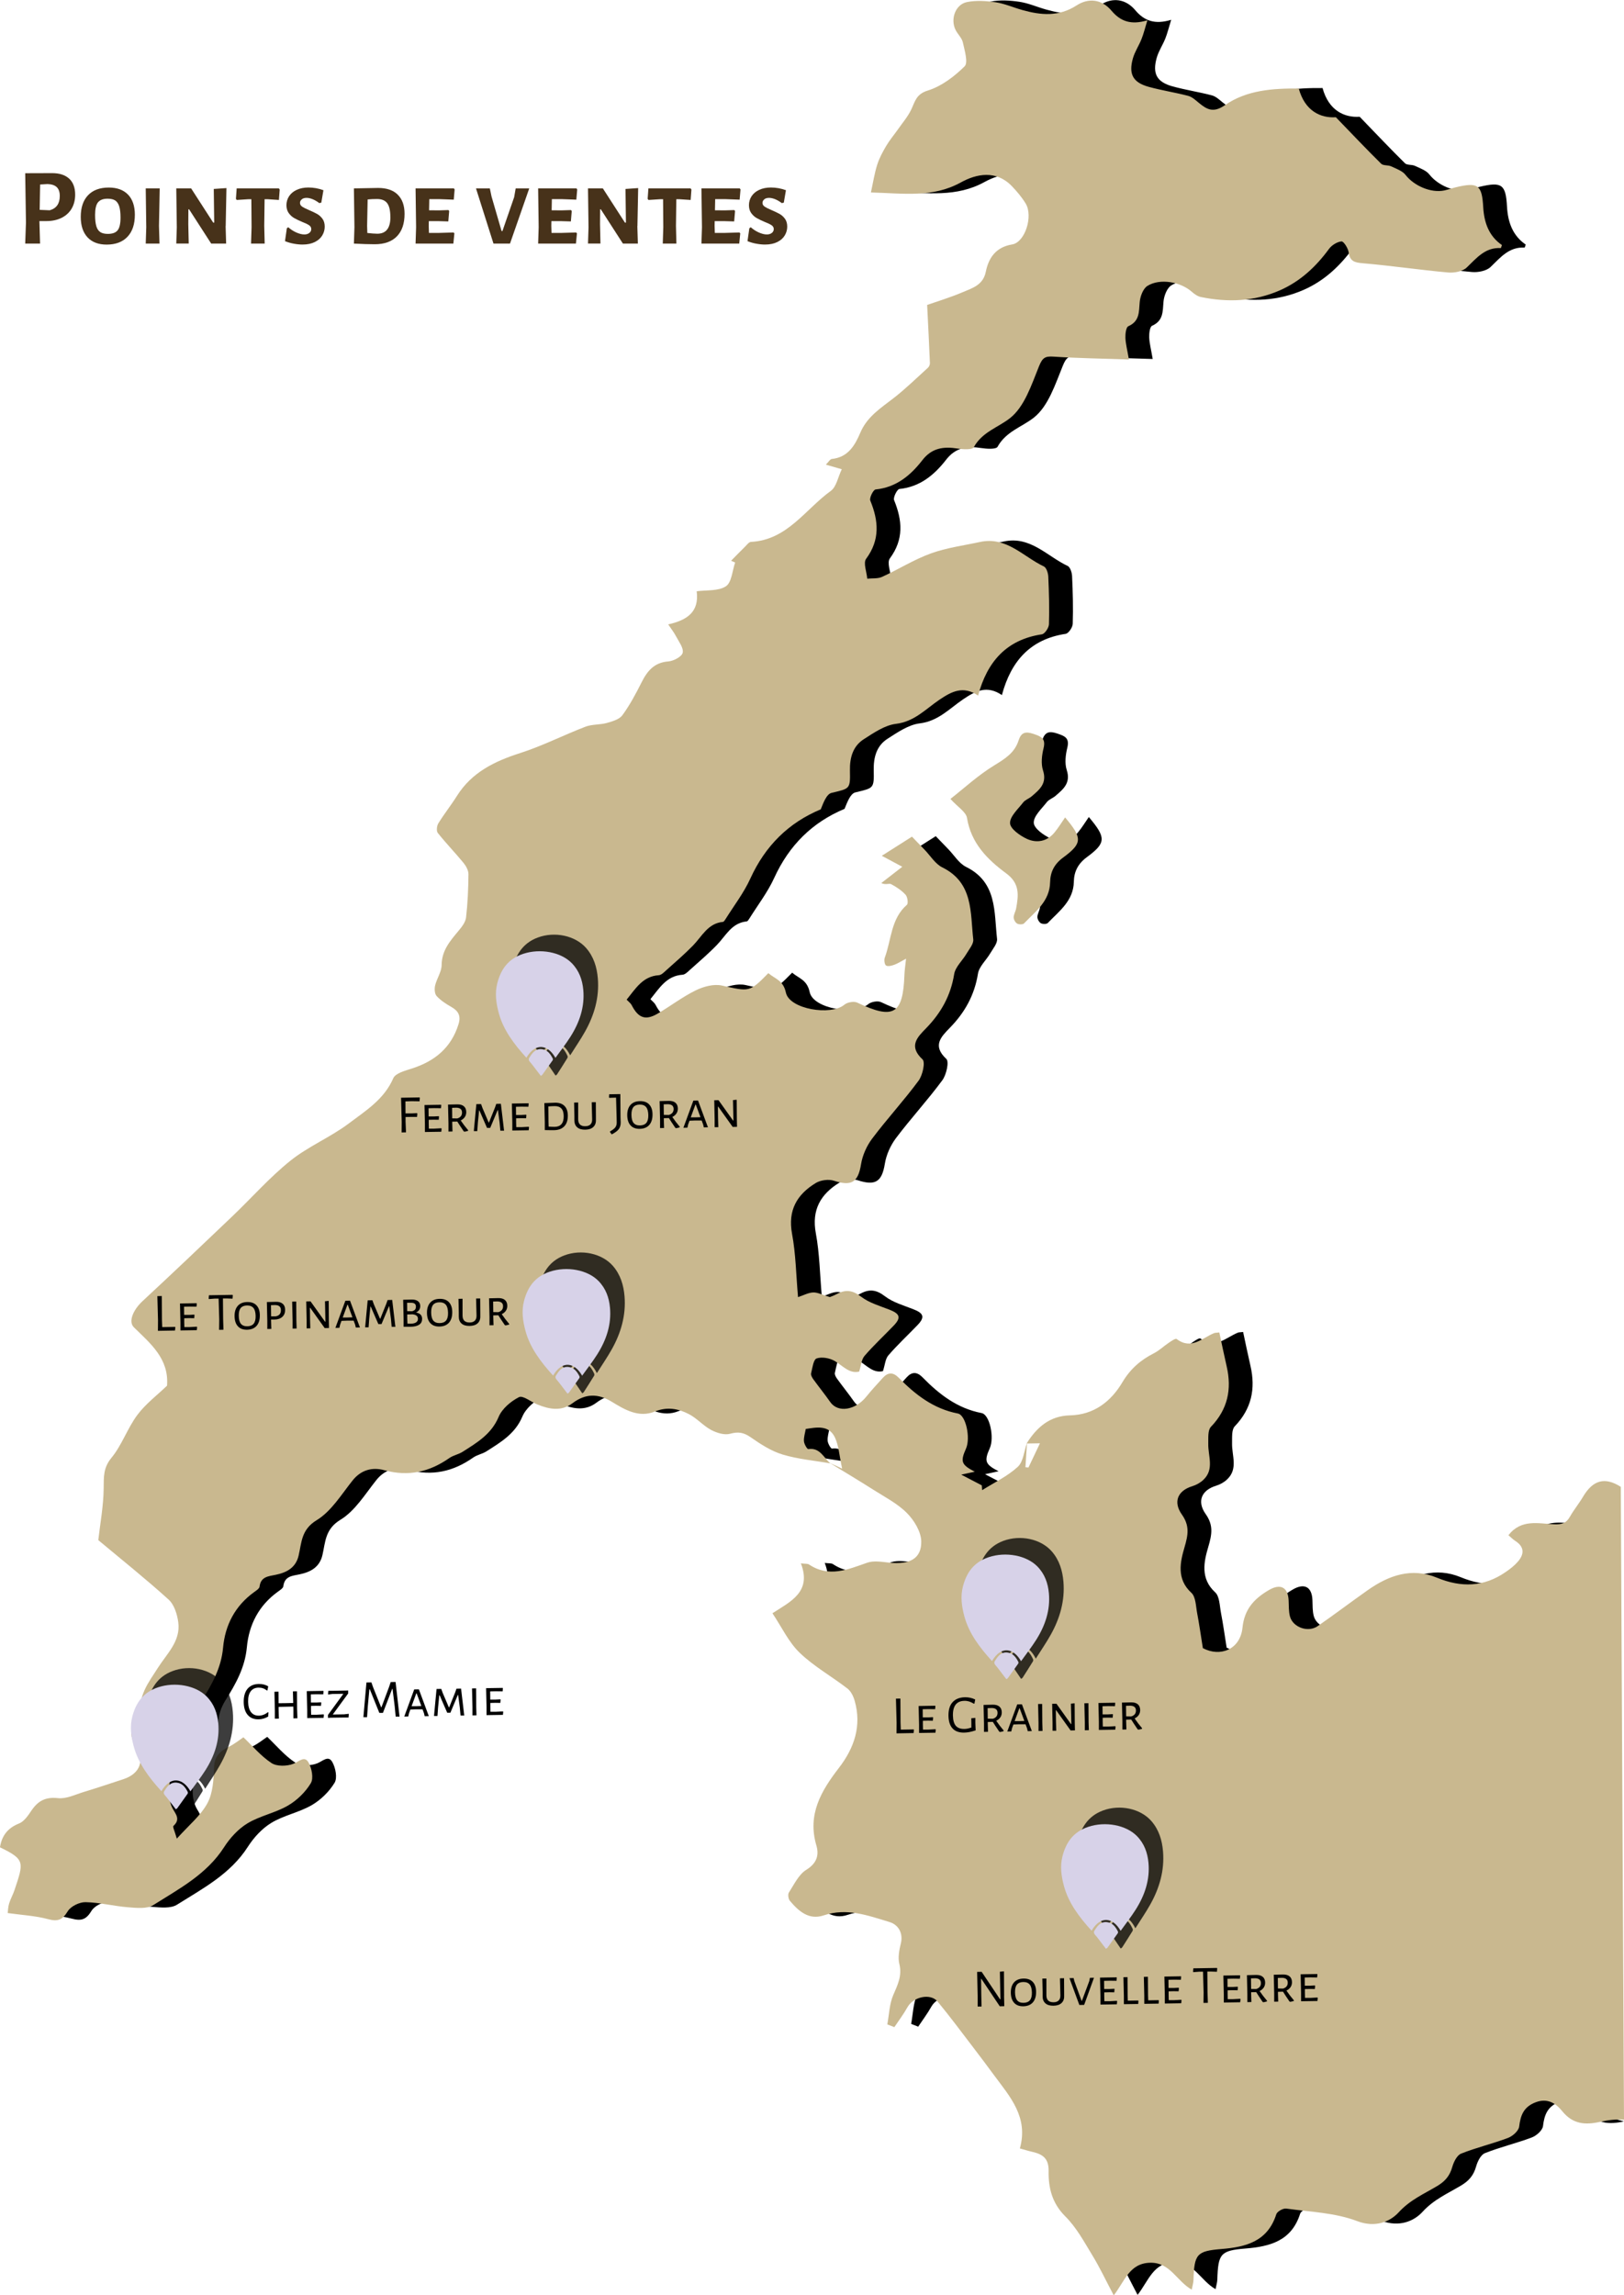 <?xml version="1.0" encoding="UTF-8"?><svg xmlns="http://www.w3.org/2000/svg" viewBox="0 0 371.64 525.11"><defs><style>.d{fill:#d7d2e8;}.e{fill:#c9b88f;}.f{fill:#47321a;}.g{opacity:.76;}</style></defs><g id="a"/><g id="b"><g id="c"><g><g><path class="f" d="M15.84,40.88c.91,.85,1.36,2.07,1.36,3.65,0,1.22-.27,2.28-.8,3.19-.53,.91-1.3,1.61-2.29,2.11-.99,.5-2.15,.75-3.49,.75h-1.6v.05l.15,5.1h-3.4l.17-4.8-.17-11.3,6.17-.02c1.68,0,2.98,.42,3.89,1.27Zm-2.16,3.95c0-.9-.23-1.57-.69-2.01-.46-.44-1.16-.68-2.11-.71l-1.7,.1-.1,5.8,2.3,.1c1.53-.43,2.3-1.52,2.3-3.27Z"/><path class="f" d="M29.31,44.53c1.03,1.08,1.55,2.62,1.55,4.6,0,2.17-.56,3.85-1.69,5.04-1.12,1.19-2.71,1.79-4.76,1.79-1.88,0-3.34-.55-4.38-1.66-1.03-1.11-1.55-2.67-1.55-4.69,0-2.13,.56-3.78,1.67-4.95,1.12-1.17,2.7-1.75,4.75-1.75,1.9,0,3.37,.54,4.4,1.62Zm-6.89,1.76c-.44,.56-.66,1.52-.66,2.89,0,1.1,.1,1.96,.29,2.59,.19,.62,.5,1.07,.92,1.34s1,.4,1.71,.4c1.05,0,1.8-.27,2.24-.82,.44-.55,.66-1.52,.66-2.9,0-1.1-.1-1.96-.3-2.59s-.51-1.07-.92-1.34c-.42-.27-.99-.4-1.73-.4-1.03,0-1.77,.28-2.21,.84Z"/><path class="f" d="M36.38,51.68l.12,4.05h-3.15l.12-3.75-.12-8.88h3.2l-.17,8.58Z"/><path class="f" d="M51.63,51.73l.12,4h-3.42l-5.05-7.83h-.17l-.02,3.4,.1,4.42h-2.85l.12-3.7-.12-8.92h3.4l5.05,7.83h.23l-.1-7.7,2.9-.2-.17,8.7Z"/><path class="f" d="M64.01,43.35l-.18,2.4-2.55-.17h-.73l-.08,6.1,.1,4.05h-3.12l.12-3.75-.05-6.4h-.73l-2.6,.17-.2-.25,.17-2.4h9.65l.18,.25Z"/><path class="f" d="M74.01,43.55l-.48,2.8-.45,.12c-.53-.4-1.05-.7-1.55-.9-.5-.2-.96-.3-1.38-.3-.47,0-.83,.11-1.1,.34s-.4,.5-.4,.81c0,.35,.17,.64,.5,.86s.86,.49,1.58,.79c.75,.32,1.36,.61,1.84,.88,.48,.27,.88,.64,1.23,1.11,.34,.48,.51,1.07,.51,1.79s-.19,1.39-.56,2.01-.94,1.13-1.7,1.51c-.76,.38-1.7,.58-2.81,.58-.6,0-1.25-.06-1.96-.19-.71-.12-1.4-.32-2.06-.59l.42-2.95,.33-.23c.55,.5,1.17,.9,1.85,1.2,.68,.3,1.29,.45,1.83,.45,.47,0,.85-.12,1.14-.35,.29-.23,.44-.53,.44-.88,0-.37-.17-.66-.51-.89-.34-.23-.87-.48-1.59-.76-.75-.32-1.36-.61-1.84-.89-.48-.28-.88-.65-1.23-1.14-.34-.48-.51-1.08-.51-1.8s.2-1.43,.61-2.05c.41-.62,.99-1.1,1.75-1.45,.76-.35,1.65-.53,2.66-.53,1.2,0,2.35,.21,3.45,.62Z"/><path class="f" d="M91.02,44.54c1.04,1.02,1.56,2.49,1.56,4.39,0,2.23-.59,3.95-1.76,5.15-1.18,1.2-2.86,1.8-5.06,1.8-1.28,0-2.88-.05-4.77-.15l.12-3.75-.12-8.88,5.55-.1c1.95,0,3.45,.51,4.49,1.54Zm-1.69,5.14c0-1.48-.24-2.55-.72-3.19-.48-.64-1.26-.96-2.33-.96-.78,0-1.5,.03-2.15,.1l-.12,6.05,.05,1.62c.4,.05,.81,.09,1.23,.12,.42,.03,.77,.05,1.05,.05,2,0,3-1.27,3-3.8Z"/><path class="f" d="M103.78,53.18l.2,.2-.23,2.35h-8.65l.12-3.75-.12-8.88h8.77l.17,.25-.2,2.33-3.25-.12h-2.35l-.05,2.55,2.25,.02,2.18-.07,.17,.22-.2,2.38-2.38-.07h-2.08l-.02,1.1,.05,1.6h2.2l3.4-.1Z"/><path class="f" d="M116.7,55.73h-3.77l-4-12.62h3.17l.38,1.83,2.3,7.92h.2l2.68-7.75,.35-2h3.1l-4.4,12.62Z"/><path class="f" d="M131.83,53.18l.2,.2-.23,2.35h-8.65l.12-3.75-.12-8.88h8.77l.17,.25-.2,2.33-3.25-.12h-2.35l-.05,2.55,2.25,.02,2.18-.07,.17,.22-.2,2.38-2.38-.07h-2.08l-.02,1.1,.05,1.6h2.2l3.4-.1Z"/><path class="f" d="M145.85,51.73l.12,4h-3.42l-5.05-7.83h-.17l-.02,3.4,.1,4.42h-2.85l.12-3.7-.12-8.92h3.4l5.05,7.83h.23l-.1-7.7,2.9-.2-.17,8.7Z"/><path class="f" d="M158.23,43.35l-.18,2.4-2.55-.17h-.73l-.08,6.1,.1,4.05h-3.12l.12-3.75-.05-6.4h-.73l-2.6,.17-.2-.25,.17-2.4h9.65l.18,.25Z"/><path class="f" d="M169.2,53.18l.2,.2-.23,2.35h-8.65l.12-3.75-.12-8.88h8.77l.17,.25-.2,2.33-3.25-.12h-2.35l-.05,2.55,2.25,.02,2.18-.07,.17,.22-.2,2.38-2.38-.07h-2.08l-.02,1.1,.05,1.6h2.2l3.4-.1Z"/><path class="f" d="M179.85,43.55l-.48,2.8-.45,.12c-.53-.4-1.05-.7-1.55-.9-.5-.2-.96-.3-1.38-.3-.47,0-.83,.11-1.1,.34s-.4,.5-.4,.81c0,.35,.17,.64,.5,.86s.86,.49,1.58,.79c.75,.32,1.36,.61,1.84,.88,.48,.27,.88,.64,1.23,1.11,.34,.48,.51,1.07,.51,1.79s-.19,1.39-.56,2.01-.94,1.13-1.7,1.51c-.76,.38-1.7,.58-2.81,.58-.6,0-1.25-.06-1.96-.19-.71-.12-1.4-.32-2.06-.59l.42-2.95,.33-.23c.55,.5,1.17,.9,1.85,1.2,.68,.3,1.29,.45,1.83,.45,.47,0,.85-.12,1.14-.35,.29-.23,.44-.53,.44-.88,0-.37-.17-.66-.51-.89-.34-.23-.87-.48-1.59-.76-.75-.32-1.36-.61-1.84-.89-.48-.28-.88-.65-1.23-1.14-.34-.48-.51-1.08-.51-1.8s.2-1.43,.61-2.05c.41-.62,.99-1.1,1.75-1.45,.76-.35,1.65-.53,2.66-.53,1.2,0,2.35,.21,3.45,.62Z"/></g><path d="M371.61,485.34l-8.67-2.45c2.43,3.01,5.28,3.2,8.67,2.45Z"/><path d="M364.72,346.87c-.86,1.52-1.85,1.84-3.67,1.75-3.55-.17-7.49-1.24-10.41,2.5,.53,.45,1,.94,1.55,1.29,2.15,1.38,2.09,3.06,.58,4.79-.78,.9-1.77,1.64-2.75,2.33-4.98,3.45-10.19,3.59-15.73,1.31-5.78-2.39-11-.56-15.82,2.83-3.86,2.72-7.62,5.57-11.5,8.26-2.18,1.52-5.67,.27-6.33-2.24-.3-1.15-.25-2.41-.3-3.62-.12-3.04-1.84-3.96-4.49-2.42-3.35,1.95-5.64,4.35-6.07,8.63-.5,4.97-5.1,6.79-9.07,4.67-.47-2.96-.82-5.48-1.3-7.97-.31-1.62-.31-3.76-1.33-4.69-3.45-3.15-2.56-7.07-1.58-10.37,.85-2.89,1.22-4.97-.59-7.53-2.07-2.93-.93-5.48,2.4-6.49,.92-.28,1.86-.81,2.55-1.48,2.51-2.42,1.02-5.44,1.09-8.23,.03-1.32-.13-3.09,.61-3.87,3.85-4.01,4.81-8.59,3.6-13.84-.6-2.59-1.13-5.2-1.68-7.75-.76,.09-.98,.07-1.16,.14-2.76,1.09-5.22,3.92-8.62,1.35-.24-.18-1.2,.47-1.75,.84-1.17,.79-2.22,1.81-3.46,2.44-3.04,1.54-5.39,3.59-7.19,6.62-2.63,4.44-6.51,7.44-12.01,7.58-4.65,.11-7.61,2.76-9.92,6.44h.06c-.64,1.84-.82,4.2-2.09,5.36-2.36,2.16-5.39,3.59-8.14,5.32l-.08-1.1c-1.42-.74-2.84-1.48-4.7-2.45,1.26-.27,2.05-.44,3.1-.67-3.1-1.6-3.34-2.31-2.01-5.29,1.07-2.4,0-7.67-1.88-8.03-5.57-1.07-9.73-4.31-13.53-8.19-1.26-1.28-2.43-1.29-3.62,.02-1.28,1.42-2.59,2.82-3.79,4.31-2.52,3.13-6.5,3.74-8.24,1.24-1.24-1.78-2.62-3.47-3.89-5.23-.28-.38-.6-.96-.5-1.35,.3-1.22,.53-3.16,1.27-3.41,1.21-.41,3.01-.07,4.17,.61,1.85,1.09,3.3,2.94,5.56,2.41,.46-1.41,.53-2.78,1.23-3.6,2.09-2.42,4.44-4.6,6.66-6.91,1.75-1.82,1.46-2.72-.93-3.65-2.23-.88-4.68-1.56-6.52-2.98-1.92-1.47-3.49-1.7-5.49-.64-.78,.42-1.63,.71-1.66,.73-1.77-.53-2.8-1.1-3.81-1.06-1.1,.04-2.18,.65-3.47,1.07-.45-5.1-.51-9.87-1.37-14.49-1.01-5.4,1.13-9,5.43-11.62,1.11-.67,2.93-.92,4.15-.52,4.04,1.32,5.54,.36,6.21-3.77,.33-2.05,1.29-4.19,2.54-5.86,3.41-4.52,7.26-8.7,10.62-13.25,.93-1.26,1.59-4.26,.91-4.88-3.25-3.02-1.21-5.05,.8-7.11,3.42-3.49,5.65-7.47,6.44-12.39,.27-1.66,1.9-3.09,2.82-4.67,.62-1.06,1.66-2.26,1.55-3.29-.7-6.15,.05-12.95-7.09-16.47-1.62-.8-2.72-2.67-4.06-4.05-.95-.98-1.9-1.97-2.88-2.98-2.47,1.57-4.62,2.94-6.9,4.38,1.7,.91,3,1.6,4.69,2.51-1.99,1.54-3.4,2.63-4.81,3.73,1,.48,1.8,.01,2.24,.24,1.21,.63,2.41,1.43,3.32,2.43,.45,.49,.65,2,.31,2.3-3.7,3.23-3.54,8.02-5.07,12.1-.2,.52-.05,1.59,.3,1.8,.44,.27,1.3,.03,1.91-.19,.79-.29,1.51-.77,2.66-1.38-.17,1.68-.33,2.67-.37,3.66-.32,9.09-2.48,10.33-10.8,6.39-.76-.36-2.28-.09-2.95,.48-3.05,2.58-12.58,1.04-13.38-2.78-.6-2.84-2.51-3.14-4.01-4.44-4.36,4.42-4.32,4.23-10.66,2.83-1.84-.41-4.2,.24-5.97,1.11-3.06,1.5-5.8,3.63-8.76,5.35-2.74,1.59-4.37,.96-5.87-1.94-.25-.47-.74-.82-1.17-1.29,2.08-2.56,3.7-5.35,7.36-5.59,.59-.04,1.19-.68,1.71-1.14,2.07-1.86,4.2-3.67,6.13-5.66,2.05-2.11,3.38-5.06,6.83-5.4,.22-.02,.45-.4,.61-.65,1.92-3.08,4.18-6.01,5.68-9.29,3.42-7.49,8.74-12.74,16.1-15.81,.6-1.46,1.32-3.48,2.46-3.76,4.2-1.03,4.31-.81,4.22-5.13-.06-2.92,.67-5.56,3.16-7.15,2.3-1.47,4.81-3.21,7.39-3.52,4.19-.51,6.77-3.36,9.82-5.44,2.91-1.99,5.53-3.35,8.96-1.03,2.08-7.76,6.5-12.79,14.59-14.01,.67-.1,1.59-1.48,1.62-2.29,.12-3.64,.02-7.29-.15-10.93-.04-.81-.43-2.04-1.01-2.31-4.72-2.23-8.55-6.91-14.61-5.6-3.76,.82-7.65,1.31-11.24,2.62-3.87,1.4-7.42,3.65-11.18,5.37-.99,.45-2.25,.29-3.39,.41-.13-1.54-.96-3.6-.26-4.54,3.22-4.36,2.85-8.67,.96-13.32-.25-.62,.7-2.5,1.21-2.55,4.72-.48,8-3.22,10.7-6.7,2.19-2.83,4.88-3.17,8.09-2.66,1.23,.19,3.35,.31,3.68-.3,1.93-3.5,5.53-4.5,8.28-6.65,3.31-2.59,4.92-7.63,6.64-11.86,.8-1.97,1.39-2.35,3.34-2.22,5.57,.36,11.16,.44,17.24,.65-.38-2.24-.75-3.6-.8-4.96-.03-.91,.14-2.41,.66-2.64,2.59-1.15,2.42-3.25,2.61-5.5,.11-1.32,.78-3.11,1.78-3.74,2.89-1.79,7.58-.91,10.15,1.36,.59,.52,1.32,1.04,2.06,1.19,6.18,1.28,12.28,1.03,18.12-1.54,4.63-2.04,8.21-5.37,11.19-9.44,.63-.87,1.86-1.64,2.88-1.74,.48-.05,1.5,1.54,1.63,2.48,.3,2.11,1.39,2.36,3.29,2.52,6.5,.56,12.97,1.52,19.47,2.11,1.41,.13,3.32-.24,4.27-1.14,2.28-2.18,4.21-4.64,7.79-4.45,.06,0,.13-.35,.26-.69-3.01-2.05-4.09-5.18-4.28-8.68-.28-5.08-1.17-5.75-6.24-4.54-.88,.21-1.74,.53-2.62,.72-3.1,.66-6.99-1.08-8.9-3.53-.74-.95-2.15-1.43-3.32-1.98-.7-.33-1.79-.12-2.27-.59-3.3-3.25-6.48-6.62-10.37-10.64-3.51,.24-7.1-1.45-8.49-6.57-5.96-.05-11.93,.37-16.88,3.8-2.67,1.85-4.1,1.02-6-.53-.75-.61-1.54-1.35-2.43-1.59-2.97-.78-6.02-1.24-8.98-2.05-3.64-.99-4.69-2.9-3.66-6.55,.43-1.53,1.37-2.91,1.97-4.41,.48-1.21,.79-2.5,1.34-4.28-3.77,1.14-6.17,.23-8.22-2.2-2.22-2.64-5.26-2.96-7.95-1.22-4.09,2.65-8.18,2.27-12.46,1.07-2.04-.57-4.02-1.46-6.09-1.77-2.15-.32-4.45-.47-6.56-.05-2.65,.53-3.86,3.91-2.61,6.39,.5,.99,1.45,1.84,1.67,2.87,.4,1.83,1.25,4.61,.39,5.45-2.37,2.34-5.3,4.57-8.42,5.53-2.7,.83-2.93,2.54-3.81,4.39-.77,1.62-1.99,3.03-3.04,4.52-.88,1.26-1.89,2.44-2.67,3.76-.81,1.37-1.58,2.8-2.06,4.31-.62,1.96-.93,4.01-1.44,6.34,7.58,.22,14.14,1.25,20.55-2.28,3.63-1.99,8.11-2.91,11.72,.85,1.17,1.21,2.28,2.54,3.15,3.97,1.75,2.89-.16,8.87-3.09,9.35-3.72,.61-5.38,3.06-6.04,6.26-.62,3.06-3.08,3.72-5.27,4.66-2.91,1.24-5.96,2.15-8.15,2.92,.24,4.9,.46,9.09,.63,13.29,.01,.36-.19,.84-.45,1.08-2.59,2.36-5.1,4.82-7.87,6.96-2.93,2.27-6.04,4.23-7.59,7.87-1.24,2.93-2.81,5.66-6.53,6.04-.4,.04-.74,.68-1.37,1.3,1.21,.35,2.02,.58,3.64,1.05-.89,1.84-1.23,4.04-2.5,4.95-5.86,4.22-9.97,11.25-18.27,11.67-.48,.02-.96,.69-1.38,1.11-1.07,1.05-2.12,2.14-3.18,3.21l.93,.4c-.66,1.88-.8,4.57-2.12,5.44-1.73,1.14-4.41,.83-6.68,1.14,.62,4.79-2.26,6.62-6.52,7.58,.72,1.08,1.33,1.84,1.76,2.67,.65,1.25,1.79,2.69,1.56,3.81-.18,.88-2.08,1.9-3.28,1.99-3.27,.25-4.84,2.19-6.15,4.82-1.29,2.58-2.66,5.16-4.36,7.47-.7,.96-2.27,1.43-3.54,1.78-1.6,.45-3.41,.29-4.94,.87-5,1.91-9.8,4.38-14.88,6.01-5.89,1.89-11.11,4.42-14.53,9.84-1.34,2.13-2.92,4.11-4.24,6.25-.35,.57-.48,1.76-.13,2.2,1.87,2.35,3.97,4.52,5.88,6.84,.58,.71,1.15,1.72,1.14,2.59-.03,3.31-.17,6.63-.55,9.92-.13,1.08-.99,2.17-1.74,3.07-1.92,2.3-3.82,4.47-3.85,7.8-.01,1.56-1.11,3.09-1.49,4.68-.18,.76-.11,1.91,.35,2.42,.92,1,2.13,1.79,3.33,2.47,1.64,.93,2.28,2.03,1.68,3.95-1.67,5.39-5.41,8.46-10.62,10.14-1.56,.5-3.81,1.09-4.32,2.25-2.09,4.82-6.32,7.43-10.14,10.31-4.22,3.18-9.29,5.25-13.4,8.55-4.75,3.81-8.83,8.47-13.26,12.69-6.82,6.51-13.65,13-20.55,19.41-2.22,2.06-3.31,4.74-2.01,6.01,3.81,3.73,8.07,7.18,7.59,13.36-2.22,2.14-4.88,4.14-6.8,6.7-2.27,3.05-3.52,6.89-5.92,9.8-1.9,2.3-1.75,4.4-1.78,6.99-.05,4.1-.81,8.2-1.23,11.84,5.25,4.39,10.82,8.83,16.09,13.6,1.28,1.16,1.97,3.37,2.21,5.19,.58,4.32-2.6,7.18-4.67,10.44-1.04,1.65-2.21,3.25-3.01,5.01-.86,1.88-1.21,3.98-2.04,5.88-1.01,2.32-1.67,4.48-.1,6.83,2.27,3.39,1.13,6.48-2.76,7.75-3.02,.99-6.03,2-9.06,2.92-1.94,.59-3.98,1.61-5.87,1.41-2.87-.32-4.6,.63-6.1,2.86-.76,1.13-1.67,2.48-2.83,2.94-2.63,1.05-3.94,2.81-4.36,5.45,5.81,2.81,5.43,3.45,3.33,9.77-.35,1.05-.92,2.03-1.24,3.09-.24,.79-.25,1.64-.32,2.18,3.34,.47,6.33,.62,9.17,1.38,2.24,.6,3.34,.24,4.57-1.79,.69-1.14,2.69-2.1,4.08-2.07,3.26,.07,6.5,.92,9.77,1.17,1.91,.15,4.27,.42,5.72-.5,5.92-3.72,12.22-7.02,16.2-13.24,1.36-2.12,3.24-4.18,5.37-5.47,2.85-1.73,6.35-2.38,9.24-4.05,2.07-1.2,4-3.09,5.24-5.13,.67-1.12,.22-3.45-.54-4.77-.92-1.59-2.18-.16-3.46,.34-1.47,.57-3.77,.63-5-.18-2.44-1.6-4.38-3.95-6.42-5.89-.83,.55-1.99,1.5-3.3,2.15-2.04,1.01-3.36,2.18-3.43,4.79-.08,2.76-.26,5.83-1.52,8.16-1.53,2.82-4.23,4.99-6.99,8.08-.49-1.73-.99-2.71-.78-2.9,1.79-1.63,.36-2.84-.31-4.25-1.51-3.16-.59-8.57,2.11-10.98,2.55-2.27,3.03-4.96,3.01-8.16-.01-1.74,.67-3.69,1.61-5.18,2.39-3.8,4.51-7.57,4.94-12.2,.48-5.2,2.75-9.58,7.1-12.72,.48-.35,1.19-.79,1.25-1.25,.28-2.32,2.04-2.37,3.71-2.72,2.5-.52,4.58-1.61,5.23-4.39,.7-3.01,.59-5.95,4.13-8.1,3.34-2.03,5.64-5.85,8.19-9.05,1.99-2.51,4.59-3.12,7.31-2.38,5.5,1.51,10.33,.4,14.88-2.8,.89-.63,2.08-.82,3.01-1.41,3.28-2.09,6.58-4.01,8.25-7.99,.79-1.87,2.79-3.57,4.66-4.52,.89-.45,2.75,1.08,4.19,1.67,2.72,1.11,5.49,1.64,8.04-.27,2.96-2.23,5.81-2.28,8.96-.37,3.01,1.84,6.22,3.76,9.9,2.26,2.81-1.14,5.37-.66,7.79,.59,1.83,.95,3.28,2.65,5.1,3.63,1.26,.68,3.03,1.23,4.31,.87,1.88-.52,3.14-.3,4.73,.8,2.26,1.57,4.68,3.16,7.28,3.94,3.53,1.07,7.29,1.39,10.95,2.03-.04-.03-.07-.06-.1-.09,3.33,2.04,6.69,4.04,9.98,6.14,2.62,1.67,5.5,3.14,7.64,5.3,1.65,1.67,3.24,4.26,3.29,6.47,.09,3.98-2.64,5.39-7.36,4.89-1.66-.18-3.52-.5-5.01,.02-4.44,1.56-8.74,3.46-13.3,.41-.35-.23-.91-.14-1.87-.26,2.51,6.53-2.35,8.72-6.51,11.41,2.14,3.2,3.71,6.62,6.24,9.05,3.26,3.13,7.33,5.4,10.94,8.19,.8,.62,1.35,1.78,1.64,2.8,1.64,5.74-.11,10.8-3.58,15.3-4.07,5.29-7.28,10.68-5.19,17.78,.66,2.23,.1,4.09-2.31,5.58-1.74,1.08-2.78,3.35-3.98,5.19-.27,.42-.12,1.47,.23,1.89,2,2.38,4.35,4.47,7.74,3.33,5.29-1.78,10.12,.03,15.02,1.51,2.23,.67,3.16,2.72,2.64,4.87-.37,1.53-.71,3.26-.35,4.72,.67,2.73-.4,4.81-1.41,7.17-.88,2.04-.93,4.44-1.34,6.67,.54,.21,1.08,.42,1.61,.63,1.02-1.53,2.13-3,3.02-4.59,1.31-2.34,5.23-3.24,6.87-1.27,2.92,3.53,5.64,7.22,8.43,10.86,1.52,1.99,3.02,4,4.51,6.02,3.63,4.9,7.89,9.58,5.89,16.73,.98,.27,1.93,.56,2.88,.79,2.33,.54,3.75,1.48,3.7,4.38-.07,3.82,.78,7.36,3.83,10.39,2.54,2.51,4.31,5.83,6.2,8.93,1.7,2.79,3.09,5.76,4.87,9.12,2.53-3.2,3.56-7.38,8.38-7.46,4.57-.08,6.02,4.2,9.47,6.16,.17-.91,.38-1.55,.4-2.2,.19-5.91,.71-6.63,6.43-7.1,5.63-.45,10.54-1.74,12.52-7.95,.2-.64,1.56-1.4,2.27-1.3,5.45,.76,11.18,.94,16.22,2.86,4.21,1.61,7.59,.12,9.54-2.02,2.61-2.86,5.82-4.21,8.86-6.04,1.79-1.08,2.82-2.33,3.38-4.31,.32-1.15,1.07-2.69,2.02-3.06,3.51-1.4,7.22-2.26,10.75-3.6,1.06-.4,2.42-1.62,2.54-2.59,.31-2.63,1.05-4.51,3.76-5.55,2.75-1.05,4.69,.29,6.09,2.02l4.76-140.56c-.92,1.56-2.09,2.97-2.98,4.54Zm-169.39-12.28c-1.47-1.3-2.3-3.55-4.93-3.18-.26,.04-.95-1.14-1-1.79-.07-.92,.25-1.88,.41-2.81,2.43-.37,5.28-.98,6.67,1.93,.91,1.91,1.02,4.21,1.66,7.15-1.61-.74-2.21-1.02-2.81-1.3Zm45.47,1.04c-.23-.02-.46-.04-.69-.06,.11-1.81,.23-3.62,.34-5.43l2.97-.05c-.95,1.99-1.79,3.77-2.63,5.54Z"/><path d="M249.18,186.93c3.97,4.72,3.98,5.9-.47,9.18-2.01,1.48-2.92,3.29-2.97,5.61-.08,4.37-3.34,6.71-5.96,9.44-.28,.29-1.18,.28-1.59,.05-.41-.24-.79-.92-.79-1.41,0-.67,.43-1.34,.56-2.03,.56-3.02,.88-5.72-2.23-8.02-4.3-3.17-8.07-6.89-9.01-12.71-.22-1.38-2.11-2.49-3.79-4.35,3.15-2.47,6.38-5.46,10.06-7.7,2.44-1.49,4.62-2.85,5.52-5.64,.6-1.87,1.55-2.17,3.42-1.54,1.78,.6,2.86,1.03,2.31,3.28-.4,1.63-.62,3.55-.12,5.09,.96,2.97-.81,4.38-2.6,5.92-.61,.52-1.49,.8-1.96,1.41-1.17,1.52-3.05,3.19-2.99,4.74,.05,1.28,2.29,2.86,3.88,3.59,2.23,1.01,4.6,.6,6.3-1.48,.87-1.06,1.59-2.24,2.42-3.44Z"/><g><path class="e" d="M371.64,484.94c-1.75-.14-3.59,.08-5.47,.5-3.4,.75-6.24,.56-8.67-2.45-1.41-1.74-3.34-3.08-6.09-2.02-2.71,1.04-3.44,2.92-3.76,5.55-.12,.98-1.48,2.19-2.54,2.59-3.53,1.34-7.25,2.2-10.75,3.6-.95,.38-1.69,1.91-2.02,3.06-.56,1.98-1.59,3.23-3.38,4.31-3.04,1.83-6.24,3.18-8.86,6.04-1.96,2.14-5.33,3.63-9.54,2.02-5.04-1.92-10.77-2.1-16.22-2.86-.71-.1-2.07,.67-2.27,1.3-1.98,6.2-6.88,7.49-12.52,7.95-5.72,.46-6.24,1.18-6.43,7.1-.02,.65-.23,1.29-.4,2.2-3.46-1.96-4.91-6.24-9.47-6.16-4.82,.08-5.86,4.26-8.38,7.46-1.78-3.36-3.17-6.33-4.87-9.12-1.89-3.1-3.67-6.42-6.2-8.93-3.05-3.02-3.9-6.57-3.83-10.39,.05-2.9-1.37-3.84-3.7-4.38-.96-.22-1.9-.52-2.88-.79,2.01-7.15-2.26-11.83-5.89-16.73-1.49-2.02-2.98-4.03-4.51-6.02-2.79-3.64-5.51-7.33-8.43-10.86-1.64-1.97-5.56-1.07-6.87,1.27-.89,1.6-2.01,3.07-3.02,4.59-.54-.21-1.08-.42-1.61-.63,.42-2.24,.47-4.63,1.34-6.67,1.01-2.36,2.09-4.43,1.41-7.17-.36-1.46-.02-3.19,.35-4.72,.52-2.15-.41-4.2-2.64-4.87-4.9-1.48-9.72-3.29-15.02-1.51-3.39,1.14-5.73-.95-7.74-3.33-.35-.42-.5-1.47-.23-1.89,1.19-1.84,2.24-4.12,3.98-5.2,2.41-1.49,2.97-3.34,2.31-5.58-2.09-7.11,1.11-12.5,5.19-17.78,3.47-4.51,5.22-9.57,3.58-15.3-.29-1.02-.84-2.18-1.64-2.8-3.61-2.79-7.68-5.06-10.94-8.19-2.53-2.43-4.1-5.85-6.24-9.05,4.17-2.69,9.02-4.88,6.51-11.41,.96,.12,1.52,.03,1.87,.26,4.56,3.04,8.86,1.14,13.3-.41,1.49-.52,3.35-.2,5.01-.02,4.72,.5,7.45-.9,7.36-4.89-.05-2.21-1.63-4.81-3.29-6.47-2.15-2.17-5.02-3.63-7.64-5.3-3.3-2.1-6.66-4.1-9.99-6.14,.6,.28,1.21,.56,2.82,1.3-.65-2.93-.75-5.23-1.66-7.15-1.39-2.91-4.24-2.3-6.67-1.93-.15,.93-.48,1.89-.41,2.81,.05,.65,.73,1.83,1,1.79,2.7-.38,3.5,1.99,5.04,3.27-3.66-.64-7.42-.96-10.95-2.03-2.59-.78-5.02-2.37-7.28-3.94-1.59-1.11-2.84-1.32-4.73-.8-1.28,.35-3.04-.2-4.31-.87-1.83-.98-3.27-2.68-5.1-3.63-2.42-1.25-4.98-1.73-7.79-.59-3.69,1.5-6.89-.42-9.9-2.26-3.15-1.92-6-1.86-8.96,.37-2.55,1.92-5.32,1.38-8.04,.27-1.44-.59-3.3-2.12-4.19-1.67-1.87,.95-3.87,2.64-4.66,4.52-1.67,3.98-4.97,5.9-8.25,7.99-.93,.59-2.12,.79-3.01,1.41-4.55,3.19-9.37,4.31-14.88,2.8-2.72-.75-5.32-.13-7.31,2.38-2.55,3.2-4.85,7.02-8.19,9.05-3.54,2.15-3.43,5.09-4.13,8.1-.65,2.78-2.72,3.87-5.23,4.39-1.67,.35-3.43,.4-3.71,2.72-.06,.46-.77,.9-1.25,1.25-4.35,3.14-6.63,7.53-7.1,12.72-.42,4.64-2.55,8.41-4.94,12.2-.94,1.5-1.63,3.44-1.61,5.18,.03,3.2-.46,5.89-3.01,8.16-2.71,2.41-3.63,7.82-2.11,10.98,.67,1.41,2.1,2.62,.31,4.25-.21,.19,.29,1.17,.78,2.9,2.76-3.08,5.46-5.26,6.99-8.08,1.26-2.33,1.44-5.4,1.52-8.16,.07-2.61,1.39-3.78,3.43-4.79,1.31-.65,2.47-1.6,3.3-2.15,2.04,1.94,3.99,4.29,6.42,5.89,1.23,.81,3.53,.75,5,.18,1.29-.5,2.54-1.93,3.46-.34,.76,1.32,1.22,3.65,.54,4.77-1.23,2.04-3.16,3.93-5.24,5.13-2.89,1.68-6.39,2.33-9.24,4.05-2.13,1.29-4.01,3.35-5.37,5.47-3.98,6.21-10.29,9.51-16.2,13.24-1.45,.91-3.81,.65-5.72,.5-3.27-.25-6.51-1.1-9.77-1.17-1.39-.03-3.39,.94-4.08,2.08-1.24,2.04-2.33,2.4-4.57,1.79-2.83-.76-5.83-.91-9.17-1.38,.07-.54,.08-1.4,.32-2.18,.32-1.06,.89-2.04,1.24-3.09,2.1-6.32,2.48-6.97-3.33-9.77,.42-2.64,1.73-4.4,4.36-5.45,1.16-.46,2.07-1.81,2.83-2.94,1.5-2.23,3.23-3.18,6.1-2.86,1.88,.21,3.93-.82,5.87-1.41,3.04-.92,6.04-1.93,9.06-2.92,3.89-1.27,5.02-4.37,2.76-7.75-1.58-2.35-.91-4.52,.1-6.83,.83-1.9,1.18-4,2.04-5.88,.8-1.76,1.97-3.36,3.01-5.01,2.07-3.27,5.25-6.12,4.67-10.44-.24-1.82-.93-4.03-2.21-5.19-5.27-4.77-10.84-9.21-16.09-13.6,.41-3.64,1.18-7.74,1.23-11.84,.03-2.59-.12-4.69,1.78-6.99,2.4-2.91,3.65-6.75,5.92-9.8,1.91-2.56,4.58-4.56,6.8-6.7,.48-6.18-3.78-9.63-7.59-13.36-1.3-1.28-.21-3.95,2.01-6.01,6.91-6.41,13.73-12.9,20.55-19.41,4.43-4.23,8.51-8.88,13.26-12.69,4.11-3.29,9.18-5.37,13.4-8.55,3.82-2.88,8.05-5.48,10.14-10.31,.5-1.17,2.76-1.75,4.32-2.25,5.21-1.68,8.96-4.76,10.62-10.14,.59-1.92-.05-3.03-1.68-3.95-1.2-.68-2.41-1.47-3.33-2.47-.47-.51-.53-1.66-.35-2.42,.38-1.6,1.48-3.12,1.49-4.68,.03-3.33,1.93-5.5,3.85-7.8,.75-.9,1.61-1.99,1.74-3.07,.38-3.29,.52-6.61,.55-9.92,0-.87-.56-1.88-1.14-2.59-1.91-2.32-4.01-4.49-5.88-6.84-.35-.44-.23-1.63,.13-2.2,1.32-2.14,2.9-4.12,4.24-6.25,3.41-5.43,8.63-7.95,14.53-9.84,5.08-1.63,9.89-4.1,14.88-6.01,1.53-.59,3.34-.42,4.94-.87,1.27-.36,2.85-.82,3.54-1.78,1.69-2.32,3.07-4.9,4.36-7.47,1.32-2.63,2.88-4.57,6.15-4.82,1.2-.09,3.1-1.11,3.28-1.99,.23-1.12-.91-2.56-1.56-3.81-.43-.84-1.04-1.59-1.76-2.67,4.26-.96,7.14-2.79,6.52-7.58,2.27-.31,4.95,0,6.68-1.14,1.33-.87,1.46-3.56,2.12-5.44l-.93-.4c1.06-1.07,2.1-2.15,3.18-3.21,.43-.42,.9-1.09,1.38-1.11,8.3-.42,12.42-7.45,18.27-11.67,1.27-.92,1.62-3.11,2.5-4.95l-3.64-1.05c.62-.62,.97-1.26,1.37-1.3,3.72-.38,5.29-3.12,6.53-6.04,1.55-3.64,4.66-5.6,7.59-7.87,2.76-2.14,5.27-4.61,7.87-6.96,.27-.24,.47-.72,.45-1.08-.17-4.2-.39-8.39-.63-13.29,2.19-.77,5.24-1.68,8.15-2.92,2.19-.94,4.65-1.6,5.27-4.66,.65-3.2,2.31-5.65,6.04-6.26,2.93-.48,4.84-6.45,3.09-9.35-.87-1.43-1.98-2.75-3.15-3.97-3.61-3.76-8.1-2.85-11.72-.85-6.41,3.53-12.97,2.49-20.55,2.28,.51-2.33,.82-4.39,1.44-6.34,.48-1.51,1.25-2.94,2.06-4.31,.78-1.32,1.78-2.5,2.67-3.76,1.04-1.49,2.26-2.9,3.04-4.52,.89-1.86,1.12-3.56,3.81-4.39,3.12-.96,6.05-3.19,8.42-5.53,.86-.84,0-3.62-.39-5.45-.22-1.03-1.17-1.88-1.67-2.87-1.25-2.48-.04-5.86,2.61-6.39,2.11-.42,4.41-.27,6.56,.05,2.07,.31,4.05,1.2,6.09,1.77,4.27,1.2,8.37,1.58,12.46-1.07,2.69-1.74,5.73-1.42,7.95,1.22,2.04,2.43,4.45,3.34,8.22,2.2-.55,1.78-.85,3.06-1.34,4.28-.59,1.5-1.53,2.88-1.97,4.41-1.04,3.66,.02,5.56,3.66,6.55,2.96,.81,6.01,1.27,8.98,2.05,.89,.23,1.68,.97,2.43,1.59,1.89,1.55,3.33,2.38,6,.53,4.96-3.44,10.92-3.85,16.88-3.8,1.39,5.12,4.97,6.81,8.49,6.57,3.89,4.02,7.07,7.39,10.37,10.64,.48,.47,1.57,.27,2.27,.59,1.17,.55,2.58,1.03,3.32,1.98,1.91,2.46,5.8,4.2,8.9,3.53,.88-.19,1.74-.51,2.62-.72,5.06-1.21,5.95-.54,6.24,4.54,.2,3.5,1.27,6.62,4.28,8.68-.12,.34-.2,.69-.26,.69-3.58-.19-5.52,2.28-7.79,4.45-.95,.91-2.86,1.27-4.27,1.14-6.5-.59-12.97-1.55-19.47-2.11-1.9-.16-2.99-.41-3.29-2.52-.13-.94-1.15-2.53-1.63-2.48-1.02,.1-2.25,.87-2.88,1.74-2.98,4.07-6.56,7.4-11.19,9.44-5.84,2.57-11.94,2.82-18.12,1.54-.74-.15-1.47-.67-2.06-1.19-2.56-2.27-7.25-3.15-10.15-1.36-1.01,.62-1.67,2.42-1.78,3.74-.19,2.25-.01,4.35-2.61,5.5-.52,.23-.69,1.74-.66,2.64,.05,1.36,.42,2.72,.8,4.96-6.08-.21-11.67-.28-17.24-.65-1.96-.13-2.54,.25-3.34,2.22-1.71,4.23-3.33,9.27-6.64,11.86-2.75,2.15-6.35,3.15-8.28,6.65-.34,.61-2.45,.5-3.68,.3-3.2-.51-5.9-.17-8.09,2.66-2.7,3.49-5.98,6.22-10.7,6.7-.52,.05-1.47,1.93-1.21,2.55,1.9,4.65,2.26,8.96-.96,13.32-.69,.94,.14,3,.26,4.54,1.14-.12,2.4,.04,3.39-.41,3.76-1.72,7.31-3.97,11.18-5.37,3.59-1.3,7.47-1.8,11.24-2.62,6.06-1.31,9.88,3.37,14.61,5.6,.58,.28,.97,1.5,1.01,2.31,.16,3.64,.27,7.29,.15,10.93-.03,.81-.95,2.19-1.62,2.29-8.09,1.22-12.51,6.25-14.59,14.01-3.42-2.32-6.04-.96-8.96,1.03-3.05,2.08-5.64,4.93-9.82,5.44-2.58,.31-5.09,2.05-7.39,3.52-2.49,1.6-3.22,4.24-3.16,7.15,.09,4.32-.02,4.11-4.22,5.13-1.15,.28-1.87,2.3-2.46,3.76-7.36,3.07-12.68,8.32-16.1,15.81-1.49,3.28-3.75,6.21-5.68,9.29-.16,.25-.38,.63-.61,.65-3.45,.34-4.78,3.29-6.83,5.4-1.94,1.99-4.06,3.8-6.13,5.66-.51,.46-1.11,1.1-1.71,1.14-3.66,.24-5.27,3.02-7.36,5.59,.43,.46,.93,.81,1.17,1.29,1.5,2.9,3.13,3.53,5.87,1.94,2.96-1.72,5.7-3.85,8.76-5.35,1.77-.87,4.13-1.52,5.97-1.11,6.34,1.4,6.3,1.6,10.66-2.83,1.49,1.3,3.41,1.6,4.01,4.44,.8,3.82,10.33,5.36,13.38,2.78,.67-.57,2.19-.84,2.95-.48,8.32,3.95,10.48,2.71,10.8-6.39,.04-.99,.19-1.98,.37-3.66-1.15,.61-1.87,1.09-2.66,1.38-.61,.22-1.46,.46-1.91,.19-.35-.21-.5-1.28-.3-1.8,1.53-4.09,1.37-8.88,5.07-12.1,.34-.3,.14-1.81-.31-2.3-.92-1-2.11-1.79-3.32-2.43-.44-.23-1.24,.24-2.24-.24l4.81-3.73c-1.7-.91-2.99-1.6-4.69-2.51,2.28-1.45,4.44-2.82,6.9-4.38,.97,1.01,1.92,2,2.88,2.98,1.34,1.38,2.44,3.25,4.06,4.05,7.14,3.52,6.39,10.32,7.09,16.47,.12,1.03-.93,2.23-1.55,3.29-.93,1.58-2.55,3.01-2.82,4.67-.79,4.92-3.02,8.89-6.44,12.39-2.02,2.06-4.05,4.09-.8,7.11,.68,.63,.02,3.63-.91,4.88-3.36,4.55-7.22,8.73-10.62,13.25-1.25,1.66-2.21,3.81-2.54,5.86-.67,4.13-2.17,5.08-6.21,3.77-1.22-.4-3.04-.15-4.15,.52-4.29,2.61-6.43,6.22-5.43,11.62,.86,4.62,.92,9.39,1.37,14.49,1.29-.43,2.37-1.03,3.47-1.07,1.01-.04,2.04,.54,3.81,1.06,.04-.02,.88-.31,1.66-.73,2-1.06,3.57-.84,5.49,.64,1.85,1.42,4.29,2.11,6.52,2.98,2.39,.94,2.68,1.83,.93,3.65-2.22,2.31-4.57,4.49-6.66,6.91-.71,.82-.78,2.19-1.23,3.6-2.26,.53-3.71-1.31-5.56-2.41-1.16-.69-2.96-1.02-4.17-.61-.74,.25-.97,2.19-1.27,3.41-.1,.39,.23,.97,.5,1.35,1.27,1.76,2.65,3.45,3.89,5.23,1.74,2.5,5.72,1.89,8.24-1.24,1.2-1.49,2.51-2.89,3.79-4.31,1.18-1.31,2.36-1.31,3.62-.03,3.81,3.88,7.97,7.12,13.53,8.19,1.87,.36,2.95,5.63,1.88,8.03-1.33,2.98-1.1,3.69,2.01,5.29-1.05,.23-1.84,.4-3.1,.67,1.86,.97,3.28,1.71,4.7,2.45l.08,1.1c2.75-1.73,5.78-3.16,8.14-5.32,1.29-1.18,1.45-3.6,2.12-5.45-.12,1.84-.23,3.68-.35,5.53l.69,.06c.84-1.77,1.68-3.55,2.63-5.54l-3.06,.05c2.31-3.68,5.27-6.33,9.92-6.44,5.49-.13,9.37-3.14,12.01-7.58,1.8-3.03,4.15-5.08,7.19-6.62,1.25-.63,2.29-1.66,3.46-2.44,.55-.37,1.51-1.02,1.75-.84,3.39,2.58,5.86-.25,8.62-1.35,.18-.07,.4-.05,1.16-.14,.55,2.54,1.08,5.15,1.68,7.75,1.21,5.25,.25,9.83-3.6,13.84-.75,.78-.58,2.55-.61,3.87-.07,2.8,1.43,5.81-1.09,8.23-.69,.67-1.63,1.2-2.55,1.48-3.33,1.01-4.47,3.56-2.4,6.49,1.81,2.56,1.44,4.64,.59,7.53-.97,3.31-1.87,7.22,1.58,10.37,1.02,.93,1.02,3.07,1.33,4.69,.48,2.49,.82,5.01,1.3,7.97,3.97,2.12,8.56,.31,9.07-4.67,.43-4.28,2.72-6.68,6.07-8.63,2.65-1.54,4.36-.62,4.49,2.42,.05,1.21,0,2.46,.3,3.62,.66,2.51,4.14,3.75,6.33,2.24,3.88-2.69,7.64-5.54,11.5-8.26,4.82-3.39,10.04-5.22,15.82-2.83,5.54,2.29,10.75,2.15,15.73-1.31,.99-.68,1.97-1.43,2.75-2.33,1.52-1.74,1.57-3.41-.58-4.79-.56-.36-1.02-.85-1.55-1.29,2.92-3.75,6.86-2.67,10.41-2.5,1.81,.08,2.81-.23,3.67-1.75,.89-1.57,2.06-2.98,2.98-4.54,2.24-3.79,4.95-4.64,8.65-2.28"/><path class="e" d="M243.75,187.02c3.97,4.72,3.98,5.9-.47,9.18-2.01,1.48-2.92,3.29-2.97,5.61-.08,4.37-3.34,6.71-5.96,9.44-.28,.29-1.18,.28-1.59,.05-.41-.24-.79-.92-.79-1.41,0-.67,.43-1.34,.56-2.03,.56-3.02,.88-5.72-2.23-8.02-4.3-3.17-8.07-6.89-9.01-12.71-.22-1.38-2.11-2.49-3.79-4.35,3.15-2.47,6.38-5.46,10.06-7.7,2.44-1.49,4.62-2.85,5.52-5.64,.6-1.87,1.55-2.17,3.42-1.54,1.78,.6,2.86,1.03,2.31,3.28-.4,1.63-.62,3.55-.12,5.09,.96,2.97-.81,4.38-2.6,5.92-.61,.52-1.49,.8-1.96,1.41-1.17,1.52-3.05,3.19-2.99,4.74,.05,1.28,2.29,2.86,3.88,3.59,2.23,1.01,4.6,.6,6.3-1.48,.87-1.06,1.59-2.24,2.42-3.44Z"/></g><g class="g"><path d="M259.81,441.14c-1.66-3.35-4.52-4.12-6.64-.03-2.8-3.49-5.27-7.14-6.33-11.53-.63-2.58-.96-5.21-.35-7.85,.79-3.41,2.38-6.2,5.89-7.51,3.89-1.46,8.62-.47,11.12,2.42,1.71,1.98,2.44,4.36,2.65,6.93,.36,4.37-.82,8.4-2.93,12.16-1.02,1.82-2.21,3.54-3.4,5.43Z"/><path d="M256.47,445.8c-.43-.63-.84-1.24-1.25-1.84-.39-.57-.75-1.15-1.18-1.69-.36-.45-.47-.86-.11-1.34,.05-.06,.07-.14,.11-.21,.59-1.02,1.29-1.98,2.62-1.83,1.36,.16,2,1.26,2.53,2.38,.07,.14,.06,.38-.02,.51-.77,1.26-1.57,2.5-2.37,3.75-.05,.08-.16,.12-.34,.26Z"/></g><g><path class="d" d="M256.44,441.73c-1.65-2.96-4.51-3.63-6.64-.02-2.8-3.08-5.25-6.3-6.31-10.18-.62-2.28-.95-4.6-.33-6.94,.8-3.02,2.39-5.48,5.9-6.65,3.89-1.29,8.62-.43,11.12,2.12,1.71,1.75,2.43,3.85,2.64,6.12,.35,3.87-.83,7.42-2.96,10.76-1.02,1.61-2.22,3.13-3.41,4.8Z"/><path class="d" d="M253.09,445.85c-.43-.56-.83-1.09-1.24-1.62-.39-.5-.75-1.02-1.18-1.49-.36-.4-.47-.76-.11-1.19,.05-.06,.07-.12,.11-.18,.59-.9,1.29-1.76,2.62-1.62,1.36,.14,1.99,1.11,2.52,2.1,.07,.12,.06,.34-.02,.45-.78,1.11-1.57,2.22-2.37,3.32-.05,.07-.16,.11-.34,.23Z"/></g><g class="g"><path d="M237.02,379.45c-1.66-3.35-4.52-4.12-6.64-.03-2.8-3.49-5.27-7.14-6.33-11.53-.63-2.58-.96-5.21-.35-7.85,.79-3.41,2.38-6.2,5.89-7.51,3.89-1.46,8.62-.47,11.12,2.42,1.71,1.98,2.44,4.36,2.65,6.93,.36,4.37-.82,8.4-2.93,12.16-1.02,1.82-2.21,3.54-3.4,5.43Z"/><path d="M233.68,384.11c-.43-.63-.84-1.24-1.25-1.84-.39-.57-.75-1.15-1.18-1.69-.36-.45-.47-.86-.11-1.34,.05-.06,.07-.14,.11-.21,.59-1.02,1.29-1.98,2.62-1.83,1.36,.16,2,1.26,2.53,2.38,.07,.14,.06,.38-.02,.51-.77,1.26-1.57,2.5-2.37,3.75-.05,.08-.16,.12-.34,.26Z"/></g><g><path class="d" d="M233.65,380.04c-1.65-2.96-4.51-3.63-6.64-.02-2.8-3.08-5.25-6.3-6.31-10.18-.62-2.28-.95-4.6-.33-6.94,.8-3.02,2.39-5.48,5.9-6.65,3.89-1.29,8.62-.43,11.12,2.12,1.71,1.75,2.43,3.85,2.64,6.12,.35,3.87-.83,7.42-2.96,10.76-1.02,1.61-2.22,3.13-3.41,4.8Z"/><path class="d" d="M230.3,384.17c-.43-.56-.83-1.09-1.24-1.62-.39-.5-.75-1.02-1.18-1.49-.36-.4-.47-.76-.11-1.19,.05-.06,.07-.12,.11-.18,.59-.9,1.29-1.76,2.62-1.62,1.36,.14,1.99,1.11,2.52,2.1,.07,.12,.06,.34-.02,.45-.78,1.11-1.57,2.22-2.37,3.32-.05,.07-.16,.11-.34,.23Z"/></g><g class="g"><path d="M136.58,314.13c-1.66-3.35-4.52-4.12-6.64-.03-2.8-3.49-5.27-7.14-6.33-11.53-.63-2.58-.96-5.21-.35-7.85,.79-3.41,2.38-6.2,5.89-7.51,3.89-1.46,8.62-.47,11.12,2.42,1.71,1.98,2.44,4.36,2.65,6.93,.36,4.37-.82,8.4-2.93,12.16-1.02,1.82-2.21,3.54-3.4,5.43Z"/><path d="M133.25,318.78c-.43-.63-.84-1.24-1.25-1.84-.39-.57-.75-1.15-1.18-1.69-.36-.45-.47-.86-.11-1.34,.05-.06,.07-.14,.11-.21,.59-1.02,1.29-1.98,2.62-1.83,1.36,.16,2,1.26,2.53,2.38,.07,.14,.06,.38-.02,.51-.77,1.26-1.57,2.5-2.37,3.75-.05,.08-.16,.12-.34,.26Z"/></g><g><path class="d" d="M133.21,314.72c-1.65-2.96-4.51-3.63-6.64-.02-2.8-3.08-5.25-6.3-6.31-10.18-.62-2.28-.95-4.6-.33-6.94,.8-3.02,2.39-5.48,5.9-6.65,3.89-1.29,8.62-.43,11.12,2.12,1.71,1.75,2.43,3.85,2.64,6.12,.35,3.87-.83,7.42-2.96,10.76-1.02,1.61-2.22,3.13-3.41,4.8Z"/><path class="d" d="M129.87,318.84c-.43-.56-.83-1.09-1.24-1.62-.39-.5-.75-1.02-1.18-1.49-.36-.4-.47-.76-.11-1.19,.05-.06,.07-.12,.11-.18,.59-.9,1.29-1.76,2.62-1.62,1.36,.14,1.99,1.11,2.52,2.1,.07,.12,.06,.34-.02,.45-.78,1.11-1.57,2.22-2.37,3.32-.05,.07-.16,.11-.34,.23Z"/></g><g class="g"><path d="M46.94,409.22c-1.66-3.35-4.52-4.12-6.64-.03-2.8-3.49-5.27-7.14-6.33-11.53-.63-2.58-.96-5.21-.35-7.85,.79-3.41,2.38-6.2,5.89-7.51,3.89-1.46,8.62-.47,11.12,2.42,1.71,1.98,2.44,4.36,2.65,6.93,.36,4.37-.82,8.4-2.93,12.16-1.02,1.82-2.21,3.54-3.4,5.43Z"/><path d="M43.61,413.88c-.43-.63-.84-1.24-1.25-1.84-.39-.57-.75-1.15-1.18-1.69-.36-.45-.47-.86-.11-1.34,.05-.06,.07-.14,.11-.21,.59-1.02,1.29-1.98,2.62-1.83,1.36,.16,2,1.26,2.53,2.38,.07,.14,.06,.38-.02,.51-.77,1.26-1.57,2.5-2.37,3.75-.05,.08-.16,.12-.34,.26Z"/></g><g><path class="d" d="M43.57,409.81c-1.65-2.96-4.51-3.63-6.64-.02-2.8-3.08-5.25-6.3-6.31-10.18-.62-2.28-.95-4.6-.33-6.94,.8-3.02,2.39-5.48,5.9-6.65,3.89-1.29,8.62-.43,11.12,2.12,1.71,1.75,2.43,3.85,2.64,6.12,.35,3.87-.83,7.42-2.96,10.76-1.02,1.61-2.22,3.13-3.41,4.8Z"/><path class="d" d="M40.23,413.93c-.43-.56-.83-1.09-1.24-1.62-.39-.5-.75-1.02-1.18-1.49-.36-.4-.47-.76-.11-1.19,.05-.06,.07-.12,.11-.18,.59-.9,1.29-1.76,2.62-1.62,1.36,.14,1.99,1.11,2.52,2.1,.07,.12,.06,.34-.02,.45-.78,1.11-1.57,2.22-2.37,3.32-.05,.07-.16,.11-.34,.23Z"/></g><g class="g"><path d="M130.47,241.42c-1.66-3.35-4.52-4.12-6.64-.03-2.8-3.49-5.27-7.14-6.33-11.53-.63-2.58-.96-5.21-.35-7.85,.79-3.41,2.38-6.2,5.89-7.51,3.89-1.46,8.62-.47,11.12,2.42,1.71,1.98,2.44,4.36,2.65,6.93,.36,4.37-.82,8.4-2.93,12.16-1.02,1.82-2.21,3.54-3.4,5.43Z"/><path d="M127.14,246.08c-.43-.63-.84-1.24-1.25-1.84-.39-.57-.75-1.15-1.18-1.69-.36-.45-.47-.86-.11-1.34,.05-.06,.07-.14,.11-.21,.59-1.02,1.29-1.98,2.62-1.83,1.36,.16,2,1.26,2.53,2.38,.07,.14,.06,.38-.02,.51-.77,1.26-1.57,2.5-2.37,3.75-.05,.08-.16,.12-.34,.26Z"/></g><g><path class="d" d="M127.1,242.01c-1.65-2.96-4.51-3.63-6.64-.02-2.8-3.08-5.25-6.3-6.31-10.18-.62-2.28-.95-4.6-.33-6.94,.8-3.02,2.39-5.48,5.9-6.65,3.89-1.29,8.62-.43,11.12,2.12,1.71,1.75,2.43,3.85,2.64,6.12,.35,3.87-.83,7.42-2.96,10.76-1.02,1.61-2.22,3.13-3.41,4.8Z"/><path class="d" d="M123.76,246.14c-.43-.56-.83-1.09-1.24-1.62-.39-.5-.75-1.02-1.18-1.49-.36-.4-.47-.76-.11-1.19,.05-.06,.07-.12,.11-.18,.59-.9,1.29-1.76,2.62-1.62,1.36,.14,1.99,1.11,2.52,2.1,.07,.12,.06,.34-.02,.45-.78,1.11-1.57,2.22-2.37,3.32-.05,.07-.16,.11-.34,.23Z"/></g><g><path d="M61.38,385.82l-.18,.91-.11,.03c-.56-.45-1.2-.67-1.92-.66-.79,.01-1.38,.29-1.8,.84-.41,.55-.61,1.34-.59,2.38s.24,1.85,.67,2.39c.43,.55,1.03,.81,1.8,.8,.36,0,.72-.08,1.08-.22s.68-.33,.98-.57l.13,.06-.07,.94c-.71,.41-1.44,.62-2.18,.63-1.07,.02-1.9-.31-2.49-.99-.6-.68-.91-1.66-.93-2.94s.27-2.33,.87-3.05c.6-.72,1.46-1.09,2.58-1.11,.83-.01,1.56,.17,2.18,.56Z"/><path d="M68,391.18l.06,1.93-.92,.02v-1.86l-.02-.84-3.36,.07v.76l.06,1.93-.92,.02v-1.86l-.1-4.31,.93-.02,.02,2.65,1.67-.02,1.68-.04-.07-2.65,.93-.02,.03,4.24Z"/><path d="M74.04,392.22l.08,.07-.07,.72-3.75,.06v-1.86l-.1-4.31,3.78-.06,.06,.07-.06,.72-1.56-.02-1.29,.03,.02,1.87h1.23l1.08-.06,.06,.09-.06,.73-1.14-.02-1.15,.03v.84l.03,1.18h1.21l1.65-.09Z"/><path d="M79.68,387.43l-3.53,4.82,2.59-.04,1.03-.12,.05,.06-.06,.79h-1.28l-2.8,.04-.63,.04v-.67l3.53-4.84-2.51,.04-.95,.12-.05-.07,.07-.78h1.12l2.89-.05,.53-.02v.69Z"/><path d="M91.44,392.73h-.89l-.23-2.4-.49-3.94h-.09l-2.11,5.49h-.82l-2.18-5.4h-.1l-.36,3.89-.17,2.49h-.84l.7-7.94,1.13-.02,.43,1.21,1.8,4.49h.07l1.73-4.63,.39-1.15,1.11-.02,.91,7.93Z"/><path d="M98.12,392.62l-.93,.02-.16-.67-.34-.91h-1.47l-1.31,.05-.32,.87-.16,.72-.92,.02,2.28-6.21,1.07-.02,2.27,6.13Zm-1.7-2.31l-1.08-2.91h-.07l-1.08,2.94h1.09l1.14-.04Z"/><path d="M106.22,392.48h-.83l-.17-1.87-.38-2.84h-.07l-1.7,4.07h-.73l-1.74-4h-.07l-.28,2.78-.14,1.96h-.79l.58-6.17,1.08-.02,.33,.92,1.41,3.3h.07l1.36-3.39,.31-.88,1.05-.02,.73,6.16Z"/><path d="M108.98,390.5l.06,1.93-.92,.02v-1.86l-.1-4.31,.93-.02,.03,4.24Z"/><path d="M115.08,391.54l.08,.07-.07,.72-3.75,.06v-1.86l-.1-4.31,3.78-.06,.06,.07-.06,.72-1.56-.02-1.29,.03,.02,1.87h1.23l1.08-.06,.06,.09-.06,.73-1.14-.02-1.15,.03v.84l.03,1.18h1.21l1.65-.09Z"/></g><g><path d="M229.77,456.65l.06,2.33-1.04,.02-4.22-6.29h-.06l.05,3.74,.06,2.61h-.89v-2.34l-.12-5.59,1.03-.02,4.21,6.29h.09l-.12-6.31,.93-.09,.03,5.64Z"/><path d="M236.34,453.42c.49,.52,.75,1.26,.76,2.23,.02,1.05-.23,1.86-.73,2.45-.51,.58-1.24,.88-2.2,.9-.89,.01-1.59-.24-2.08-.78-.5-.53-.75-1.3-.77-2.3s.23-1.82,.74-2.39c.51-.57,1.24-.86,2.19-.87,.9-.01,1.6,.24,2.09,.76Zm-3.61,.6c-.31,.38-.46,.97-.45,1.77,.01,.86,.18,1.48,.5,1.86,.32,.38,.8,.57,1.45,.56s1.15-.21,1.46-.59c.32-.39,.47-.98,.45-1.79s-.18-1.44-.51-1.82c-.32-.38-.81-.57-1.47-.56s-1.13,.21-1.45,.58Z"/><path d="M243.52,455.72v.89c.03,.7-.17,1.25-.6,1.65-.43,.4-1.05,.6-1.85,.61s-1.42-.17-1.84-.55c-.43-.38-.64-.92-.63-1.63v-.94l-.07-3.08,.93-.02v3.88c.01,.52,.15,.91,.42,1.17,.27,.26,.68,.38,1.21,.38s.93-.15,1.19-.42c.27-.27,.39-.66,.38-1.18l-.1-3.88,.94-.02,.02,3.13Z"/><path d="M248.1,458.68l-1.1,.02-2.26-6.13,.95-.02,.16,.68,1.67,4.54h.06l1.7-4.56,.14-.72,.93-.02-2.25,6.21Z"/><path d="M255.57,457.76l.08,.07-.07,.72-3.75,.06v-1.86l-.1-4.31,3.78-.06,.06,.07-.06,.72-1.56-.02-1.29,.03,.02,1.87h1.23l1.08-.06,.06,.09-.06,.73-1.14-.02-1.15,.03v.84l.03,1.18h1.21l1.65-.09Z"/><path d="M260.52,457.78l-.05,.69-3.28,.05v-1.86l-.1-4.31,.93-.02,.03,4.24,.04,1.15,2.38-.04,.05,.09Z"/><path d="M265.19,457.7l-.05,.69-3.28,.05v-1.86l-.1-4.31,.93-.02,.03,4.24,.04,1.15,2.38-.04,.05,.09Z"/><path d="M270.3,457.52l.08,.07-.07,.72-3.75,.06v-1.86l-.1-4.31,3.78-.06,.06,.07-.06,.72-1.56-.02-1.29,.03,.02,1.87h1.23l1.08-.06,.06,.09-.06,.73-1.14-.02-1.15,.03v.84l.03,1.18h1.21l1.65-.09Z"/><path d="M278.55,450.33l-.06,.77-1.39-.05h-.81l.04,4.68,.08,2.48-1,.02,.03-2.39-.14-4.76h-.81l-1.41,.11-.06-.1,.06-.77,5.39-.09,.08,.1Z"/><path d="M283.8,457.29l.08,.07-.07,.72-3.75,.06v-1.86l-.1-4.31,3.78-.06,.06,.07-.06,.72-1.56-.02-1.29,.03,.02,1.87h1.23l1.08-.06,.06,.09-.06,.73-1.14-.02-1.15,.03v.84l.03,1.18h1.21l1.65-.09Z"/><path d="M289.95,457.76v.12c-.36,.11-.64,.18-.86,.2l-.16-.1c-.64-.94-1.13-1.68-1.46-2.22l-1.16,.03v.31l.06,1.93-.92,.02v-1.86l-.1-4.31,2.11-.05c.65-.01,1.16,.13,1.51,.43,.36,.3,.54,.74,.55,1.32,0,.42-.1,.8-.32,1.13-.22,.33-.54,.6-.95,.8,.52,.76,1.09,1.51,1.71,2.24Zm-3.65-2.73l1.17,.02c.73-.22,1.09-.68,1.08-1.37,0-.36-.12-.63-.34-.81-.22-.18-.55-.27-.98-.28l-.95,.03,.03,2.42Z"/><path d="M296.09,457.66v.12c-.36,.11-.64,.18-.86,.2l-.16-.1c-.64-.94-1.13-1.68-1.46-2.22l-1.16,.03v.31l.06,1.93-.92,.02v-1.86l-.1-4.31,2.11-.05c.65-.01,1.16,.13,1.51,.43,.36,.3,.54,.74,.55,1.32,0,.42-.1,.8-.32,1.13-.22,.33-.54,.6-.95,.8,.52,.76,1.09,1.51,1.71,2.24Zm-3.65-2.73l1.17,.02c.73-.22,1.09-.68,1.08-1.37,0-.36-.12-.63-.34-.81-.22-.18-.55-.27-.98-.28l-.95,.03,.03,2.42Z"/><path d="M301.48,457l.08,.07-.07,.72-3.75,.06v-1.86l-.1-4.31,3.78-.06,.06,.07-.06,.72-1.56-.02-1.29,.03,.02,1.87h1.23l1.08-.06,.06,.09-.06,.73-1.14-.02-1.15,.03v.84l.03,1.18h1.21l1.65-.09Z"/></g><g><path d="M209.14,395.75l-.07,.74-3.91,.07,.02-2.39-.15-5.55,1.02-.02,.03,5.46,.06,1.65,2.94-.05,.08,.09Z"/><path d="M214.06,395.62l.08,.07-.07,.72-3.75,.06v-1.86l-.1-4.31,3.78-.06,.06,.07-.06,.72-1.56-.02-1.29,.03,.02,1.87h1.23l1.08-.06,.06,.09-.06,.73-1.14-.02-1.15,.03v.84l.03,1.18h1.21l1.65-.09Z"/><path d="M223.17,388.81l-.18,.94-.12,.03c-.4-.24-.77-.41-1.11-.52-.34-.1-.69-.15-1.06-.14-1.79,.03-2.67,1.15-2.63,3.37,.02,1.06,.24,1.84,.66,2.34,.43,.49,1.08,.73,1.95,.72,.23,0,.46-.03,.7-.07,.23-.05,.54-.13,.91-.25v-.93l-.02-1.19,.93-.09v1.13l.07,1.73c-.53,.17-1.01,.3-1.42,.38-.41,.08-.81,.12-1.2,.13-1.18,.02-2.07-.3-2.67-.96-.6-.66-.91-1.62-.93-2.88-.02-1.36,.29-2.41,.95-3.13,.66-.72,1.61-1.1,2.84-1.12,.83-.01,1.61,.16,2.34,.52Z"/><path d="M229.68,395.93v.12c-.36,.11-.64,.18-.86,.2l-.16-.1c-.64-.94-1.13-1.68-1.46-2.22l-1.16,.03v.31l.06,1.93-.92,.02v-1.86l-.1-4.31,2.11-.05c.65-.01,1.16,.13,1.51,.43,.36,.3,.54,.74,.55,1.32,0,.42-.1,.8-.32,1.13-.22,.33-.54,.6-.95,.8,.52,.76,1.09,1.51,1.71,2.24Zm-3.65-2.73l1.17,.02c.73-.22,1.09-.68,1.08-1.37,0-.36-.12-.63-.34-.81-.22-.18-.55-.27-.98-.28l-.95,.03,.03,2.42Z"/><path d="M236.12,396.04l-.93,.02-.16-.67-.34-.91h-1.47l-1.31,.05-.32,.87-.16,.72-.92,.02,2.28-6.21,1.07-.02,2.27,6.13Zm-1.7-2.31l-1.08-2.91h-.07l-1.08,2.94h1.09l1.14-.04Z"/><path d="M238.52,394.07l.06,1.93-.92,.02v-1.86l-.1-4.31,.93-.02,.03,4.24Z"/><path d="M245.95,394.03l.04,1.85-.99,.02-3.32-4.65h-.06l.03,2.65,.06,2.06h-.84v-1.81l-.09-4.35,.98-.02,3.32,4.65h.09l-.1-4.67,.85-.08,.03,4.35Z"/><path d="M249.11,393.9l.06,1.93-.92,.02v-1.86l-.1-4.31,.93-.02,.03,4.24Z"/><path d="M255.21,394.93l.08,.07-.07,.72-3.75,.06v-1.86l-.1-4.31,3.78-.06,.06,.07-.06,.72-1.56-.02-1.29,.03,.02,1.87h1.23l1.08-.06,.06,.09-.06,.73-1.14-.02-1.15,.03v.84l.03,1.18h1.21l1.65-.09Z"/><path d="M261.35,395.4v.12c-.36,.11-.64,.18-.86,.2l-.16-.1c-.64-.94-1.13-1.68-1.46-2.22l-1.16,.03v.31l.06,1.93-.92,.02v-1.86l-.1-4.31,2.11-.05c.65-.01,1.16,.13,1.51,.43,.36,.3,.54,.74,.55,1.32,0,.42-.1,.8-.32,1.13-.22,.33-.54,.6-.95,.8,.52,.76,1.09,1.51,1.71,2.24Zm-3.65-2.73l1.17,.02c.73-.22,1.09-.68,1.08-1.37,0-.36-.12-.63-.34-.81-.22-.18-.55-.27-.98-.28l-.95,.03,.03,2.42Z"/></g><g><path d="M40.12,303.66l-.07,.74-3.91,.07,.02-2.39-.15-5.55,1.02-.02,.03,5.46,.06,1.65,2.94-.05,.08,.09Z"/><path d="M45.03,303.53l.08,.07-.07,.72-3.75,.06v-1.86l-.1-4.31,3.78-.06,.06,.07-.06,.72-1.56-.02-1.29,.03,.02,1.87h1.23l1.08-.06,.06,.09-.06,.73-1.14-.02-1.15,.03v.84l.03,1.18h1.21l1.65-.09Z"/><path d="M53.28,296.34l-.06,.77-1.39-.05h-.81l.04,4.68,.08,2.48-1,.02,.03-2.39-.14-4.76h-.81l-1.41,.11-.06-.1,.06-.77,5.39-.09,.08,.1Z"/><path d="M58.7,298.64c.49,.52,.75,1.26,.76,2.23,.02,1.05-.23,1.86-.73,2.45-.51,.58-1.24,.88-2.2,.9-.89,.01-1.59-.24-2.08-.78-.5-.53-.75-1.3-.77-2.3s.23-1.82,.74-2.39c.51-.57,1.24-.86,2.19-.87,.9-.01,1.6,.24,2.09,.76Zm-3.61,.6c-.31,.38-.46,.97-.45,1.77,.01,.86,.18,1.48,.5,1.86,.32,.38,.8,.57,1.45,.56s1.15-.21,1.46-.59c.32-.39,.47-.98,.45-1.79s-.18-1.44-.51-1.82c-.32-.38-.81-.57-1.47-.56s-1.13,.21-1.45,.58Z"/><path d="M64.7,298.28c.36,.31,.54,.76,.55,1.35,.01,.69-.2,1.24-.64,1.64-.44,.4-1.04,.61-1.82,.62h-.76v.21l.06,1.93-.92,.02v-1.86l-.1-4.31,2.11-.05c.65-.01,1.16,.14,1.51,.45Zm-.42,1.44c0-.39-.12-.67-.34-.86s-.55-.28-.99-.29l-.94,.03,.03,2.56h1.04c.81-.15,1.22-.63,1.2-1.44Z"/><path d="M67.82,302.01l.06,1.93-.92,.02v-1.86l-.1-4.31,.93-.02,.03,4.24Z"/><path d="M75.25,301.97l.04,1.85-.99,.02-3.32-4.65h-.06l.03,2.65,.06,2.06h-.84v-1.81l-.09-4.35,.98-.02,3.32,4.65h.09l-.1-4.67,.85-.08,.03,4.35Z"/><path d="M82.36,303.7l-.93,.02-.16-.67-.34-.91h-1.47l-1.31,.05-.32,.87-.16,.72-.92,.02,2.28-6.21,1.07-.02,2.27,6.13Zm-1.7-2.31l-1.08-2.91h-.07l-1.08,2.94h1.09l1.14-.04Z"/><path d="M90.46,303.56h-.83l-.17-1.87-.38-2.84h-.07l-1.7,4.07h-.73l-1.74-4h-.07l-.28,2.78-.14,1.96h-.79l.58-6.17,1.08-.02,.33,.92,1.41,3.3h.07l1.36-3.39,.31-.88,1.05-.02,.73,6.16Z"/><path d="M96.6,301.71c0,.6-.21,1.05-.67,1.35-.46,.31-1.13,.47-2.02,.48-.54,0-1.05,0-1.55-.01v-1.86l-.1-4.31,1.93-.05c.62-.01,1.1,.11,1.45,.37,.35,.25,.52,.62,.53,1.1,0,.35-.08,.66-.25,.91s-.41,.44-.72,.58c.92,.17,1.39,.65,1.4,1.44Zm-1.37,.82c.28-.19,.42-.47,.41-.83,0-.3-.11-.53-.31-.69-.2-.16-.5-.27-.91-.32l-1.23,.03v.86l.05,1.23c.26,.02,.51,.03,.76,.02,.54,0,.95-.11,1.23-.3Zm-.35-4.29c-.2-.14-.52-.2-.96-.19h-.76l.02,1.92,1.1,.02c.3-.07,.53-.19,.68-.36,.15-.17,.22-.41,.22-.72s-.11-.53-.31-.66Z"/><path d="M102.73,297.91c.49,.52,.75,1.26,.76,2.23,.02,1.05-.23,1.86-.73,2.45-.51,.58-1.24,.88-2.2,.9-.89,.01-1.59-.24-2.08-.78-.5-.53-.75-1.3-.77-2.3s.23-1.82,.74-2.39c.51-.57,1.24-.86,2.19-.87,.9-.01,1.6,.24,2.09,.76Zm-3.61,.6c-.31,.38-.46,.97-.45,1.77,.01,.86,.18,1.48,.5,1.86,.32,.38,.8,.57,1.45,.56,.66-.01,1.15-.21,1.46-.59,.32-.39,.47-.98,.45-1.79s-.18-1.44-.51-1.82c-.32-.38-.81-.57-1.47-.56s-1.13,.21-1.45,.58Z"/><path d="M109.91,300.2v.89c.03,.7-.17,1.25-.6,1.65-.43,.4-1.05,.6-1.85,.61s-1.42-.17-1.84-.55c-.43-.38-.64-.92-.63-1.63v-.94l-.07-3.08,.93-.02v3.88c.01,.52,.15,.91,.42,1.17,.27,.26,.68,.38,1.21,.38s.93-.15,1.19-.42c.27-.27,.39-.66,.38-1.18l-.1-3.88,.94-.02,.02,3.13Z"/><path d="M116.52,302.91v.12c-.36,.11-.64,.18-.86,.2l-.16-.1c-.64-.94-1.13-1.68-1.46-2.22l-1.16,.03v.31l.06,1.93-.92,.02v-1.86l-.1-4.31,2.11-.05c.65-.01,1.16,.13,1.51,.43,.36,.3,.54,.74,.55,1.32,0,.42-.1,.8-.32,1.13-.22,.33-.54,.6-.95,.8,.52,.76,1.09,1.51,1.71,2.24Zm-3.65-2.73l1.17,.02c.73-.22,1.09-.68,1.08-1.37,0-.36-.12-.63-.34-.81-.22-.18-.55-.27-.98-.28l-.95,.03,.03,2.42Z"/></g><g><path d="M92.78,251.97l.02,2.76h1.34l1.29-.06,.08,.1-.07,.76h-1.38l-1.25,.02v1.03l.1,2.48-1,.02,.02-2.39-.15-5.55,4.22-.07,.08,.1-.07,.79-1.82-.03-1.39,.05Z"/><path d="M100.98,258.13l.08,.07-.07,.72-3.75,.06v-1.86l-.1-4.31,3.78-.06,.06,.07-.06,.72-1.56-.02-1.29,.03,.02,1.87h1.23l1.08-.06,.06,.09-.06,.73-1.14-.02-1.15,.03v.84l.03,1.18h1.21l1.65-.09Z"/><path d="M107.13,258.59v.12c-.36,.11-.64,.18-.86,.2l-.16-.1c-.64-.94-1.13-1.68-1.46-2.22l-1.16,.03v.31l.06,1.93-.92,.02v-1.86l-.1-4.31,2.11-.05c.65-.01,1.16,.13,1.51,.43,.36,.3,.54,.74,.55,1.32,0,.42-.1,.8-.32,1.13-.22,.33-.54,.6-.95,.8,.52,.76,1.09,1.51,1.71,2.24Zm-3.65-2.73l1.17,.02c.73-.22,1.09-.68,1.08-1.37,0-.36-.12-.63-.34-.81-.22-.18-.55-.27-.98-.28l-.95,.03,.03,2.42Z"/><path d="M115.33,258.68h-.83l-.17-1.87-.38-2.84h-.07l-1.7,4.07h-.73l-1.74-4h-.07l-.28,2.78-.14,1.96h-.79l.58-6.17,1.08-.02,.33,.92,1.41,3.3h.07l1.36-3.39,.31-.88,1.05-.02,.73,6.16Z"/><path d="M120.98,257.79l.08,.07-.07,.72-3.75,.06v-1.86l-.1-4.31,3.78-.06,.06,.07-.06,.72-1.56-.02-1.29,.03,.02,1.87h1.23l1.08-.06,.06,.09-.06,.73-1.14-.02-1.15,.03v.84l.03,1.18h1.21l1.65-.09Z"/><path d="M129.15,252.99c.51,.5,.77,1.21,.79,2.16,.02,1.08-.24,1.92-.78,2.5s-1.31,.89-2.33,.91c-.29,0-.63,0-1.03,0-.4,0-.78-.01-1.13-.02v-1.86l-.1-4.31,2.42-.09c.94-.02,1.67,.22,2.17,.72Zm-.66,4.18c.35-.41,.52-1.01,.51-1.82s-.19-1.38-.54-1.75c-.35-.37-.86-.56-1.55-.54-.4,0-.88,.03-1.42,.07l.03,3.46,.03,1.16c.24,.01,.49,.03,.76,.04,.26,.01,.48,.02,.66,.01,.66-.01,1.17-.22,1.52-.63Z"/><path d="M136.37,255.3v.89c.03,.7-.17,1.25-.6,1.65-.43,.4-1.05,.6-1.85,.61s-1.42-.17-1.84-.55c-.43-.38-.64-.92-.63-1.63v-.94l-.07-3.08,.93-.02v3.88c.01,.52,.15,.91,.42,1.17,.27,.26,.68,.39,1.21,.38s.93-.15,1.19-.42c.27-.27,.39-.66,.38-1.18l-.1-3.88,.94-.02,.02,3.13Z"/><path d="M142,255.61l.04,1.16c.01,.63-.14,1.15-.44,1.56-.31,.41-.85,.81-1.62,1.2l-.39-.55v-.12c.56-.32,.96-.62,1.2-.92,.23-.3,.35-.68,.34-1.13l-.02-1.08-.13-4.61-1.52,.04-.1-.08,.05-.73,2.55-.04,.04,5.32Z"/><path d="M148.56,252.68c.49,.52,.75,1.26,.76,2.23,.02,1.05-.23,1.86-.73,2.45-.51,.58-1.24,.88-2.2,.9-.89,.01-1.59-.24-2.08-.78-.5-.53-.75-1.3-.77-2.3s.23-1.82,.74-2.39c.51-.57,1.24-.86,2.19-.87,.9-.01,1.6,.24,2.09,.76Zm-3.61,.61c-.31,.38-.46,.97-.45,1.77,.01,.86,.18,1.48,.5,1.86,.32,.38,.8,.57,1.45,.56s1.15-.21,1.46-.59c.32-.39,.47-.98,.45-1.79s-.18-1.44-.51-1.83c-.32-.38-.81-.57-1.47-.56s-1.13,.21-1.45,.58Z"/><path d="M155.55,257.79v.12c-.36,.11-.64,.18-.86,.2l-.16-.1c-.64-.94-1.13-1.68-1.46-2.22l-1.16,.03v.31l.06,1.93-.92,.02v-1.86l-.1-4.31,2.11-.05c.65-.01,1.16,.13,1.51,.43,.36,.3,.54,.74,.55,1.32,0,.42-.1,.8-.32,1.13-.22,.33-.54,.6-.95,.8,.52,.76,1.09,1.51,1.71,2.24Zm-3.65-2.73l1.17,.02c.73-.22,1.09-.68,1.08-1.37,0-.36-.12-.63-.34-.81-.22-.18-.55-.27-.98-.28l-.95,.03,.03,2.42Z"/><path d="M162,257.91l-.93,.02-.16-.67-.34-.91h-1.47l-1.31,.05-.32,.87-.16,.72-.92,.02,2.28-6.21,1.07-.02,2.27,6.13Zm-1.7-2.31l-1.08-2.91h-.07l-1.08,2.94h1.09l1.14-.04Z"/><path d="M168.62,255.95l.04,1.85-.99,.02-3.32-4.65h-.06l.03,2.65,.06,2.06h-.84v-1.81l-.09-4.35,.98-.02,3.32,4.65h.09l-.1-4.67,.85-.08,.03,4.35Z"/></g></g></g></g></svg>